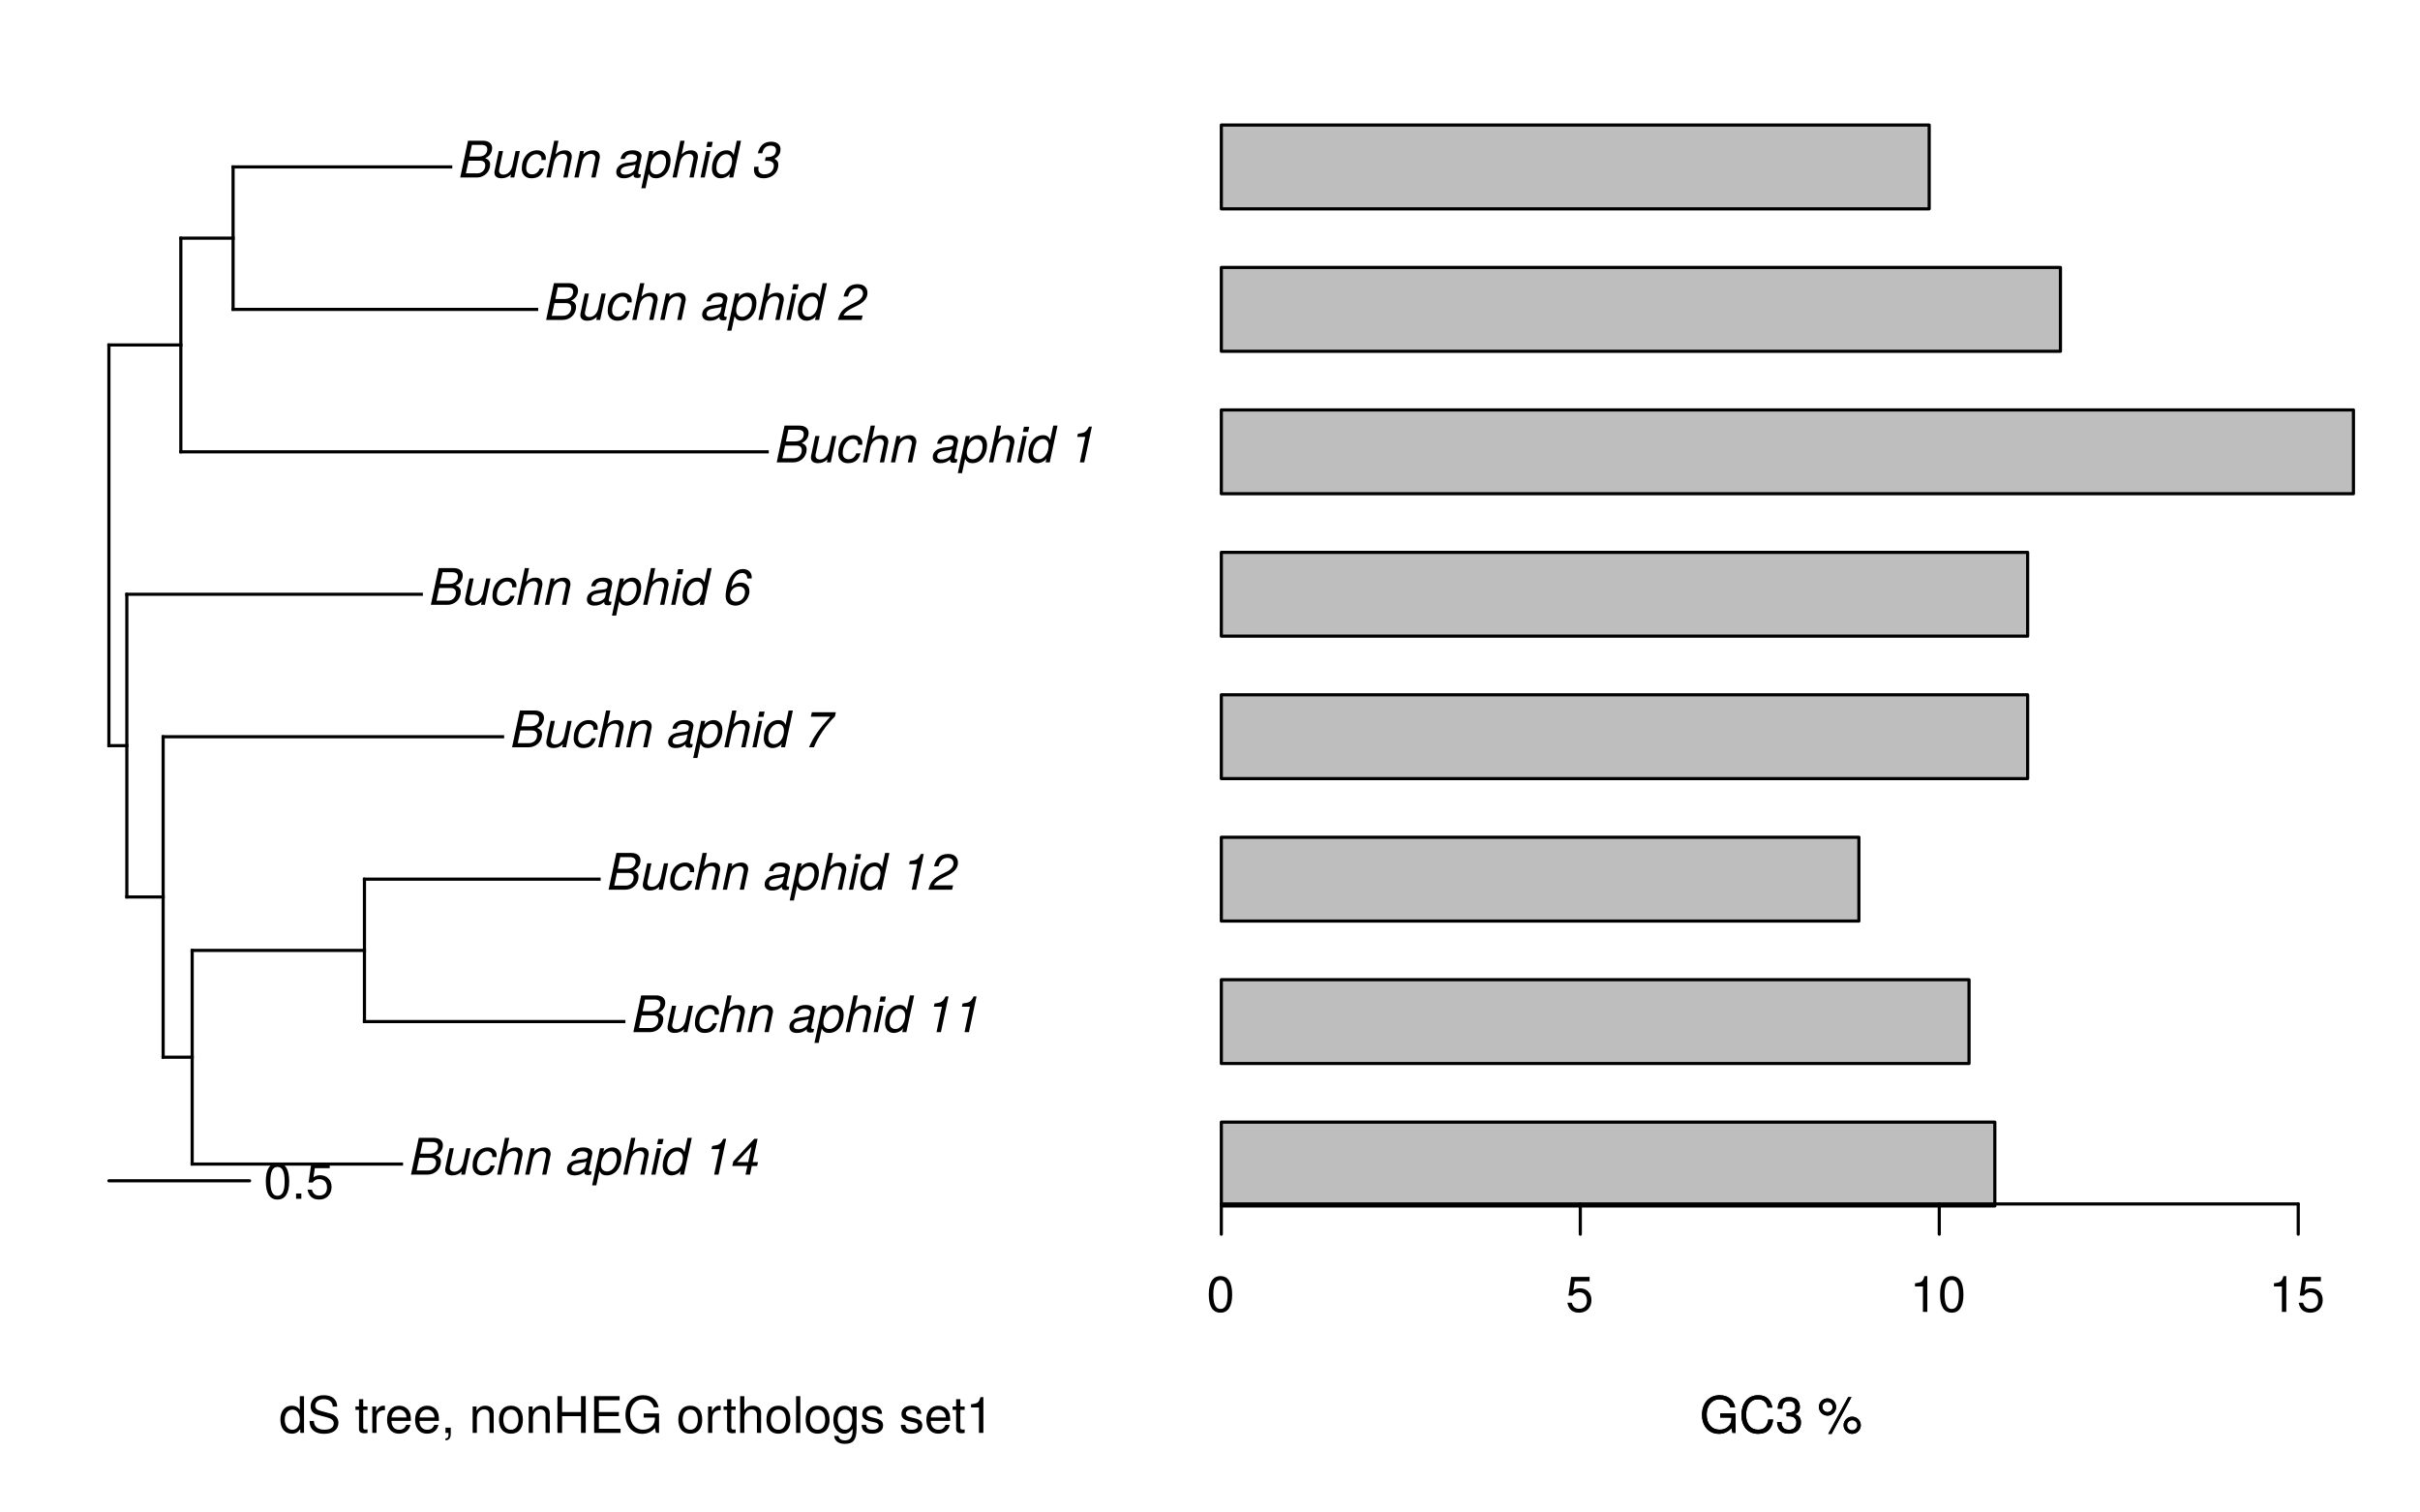 <?xml version="1.0" encoding="UTF-8"?>
<svg xmlns="http://www.w3.org/2000/svg" xmlns:xlink="http://www.w3.org/1999/xlink" width="576pt" height="360pt" viewBox="0 0 576 360" version="1.1">
<defs>
<g>
<symbol overflow="visible" id="glyph0-0">
<path style="stroke:none;" d=""/>
</symbol>
<symbol overflow="visible" id="glyph0-1">
<path style="stroke:none;" d="M 7.469 -3.094 C 7.469 -3.828 7.141 -4.25 6.297 -4.609 C 7.344 -5.078 7.938 -5.938 7.938 -7.016 C 7.938 -8.062 7.109 -8.75 5.766 -8.75 L 2.203 -8.75 L 0.344 0 L 4.312 0 C 6.016 0 7.469 -1.312 7.469 -3.094 Z M 6.781 -6.734 C 6.781 -5.719 6.125 -4.984 4.688 -4.984 L 2.531 -4.984 L 3.125 -7.766 L 5.297 -7.766 C 6.312 -7.766 6.781 -7.438 6.781 -6.734 Z M 6.312 -2.906 C 6.312 -1.781 5.516 -0.984 4.406 -0.984 L 1.688 -0.984 L 2.328 -4 L 5.047 -4 C 5.875 -4 6.312 -3.609 6.312 -2.906 Z M 6.312 -2.906 "/>
</symbol>
<symbol overflow="visible" id="glyph0-2">
<path style="stroke:none;" d="M 5.203 0 L 6.531 -6.281 L 5.516 -6.281 L 4.781 -2.812 C 4.516 -1.531 3.656 -0.688 2.641 -0.688 C 1.984 -0.688 1.578 -1.047 1.578 -1.609 C 1.578 -1.703 1.578 -1.812 1.609 -1.938 L 2.531 -6.281 L 1.531 -6.281 L 0.516 -1.531 C 0.484 -1.422 0.484 -1.281 0.484 -1.125 C 0.484 -0.312 1.109 0.188 2.141 0.188 C 3.078 0.188 3.75 -0.109 4.438 -0.734 L 4.281 0 Z M 5.203 0 "/>
</symbol>
<symbol overflow="visible" id="glyph0-3">
<path style="stroke:none;" d="M 5.609 -2.156 L 4.609 -2.156 C 4.25 -1.172 3.609 -0.75 2.75 -0.75 C 1.922 -0.75 1.375 -1.281 1.375 -2.219 C 1.375 -3.922 2.359 -5.547 3.797 -5.547 C 4.547 -5.547 5.016 -5.125 5.016 -4.438 C 5.016 -4.375 5.016 -4.281 5 -4.172 L 6.016 -4.172 L 6.031 -4.359 C 6.031 -4.531 6.047 -4.672 6.047 -4.703 C 6.047 -5.609 5.25 -6.469 3.969 -6.469 C 1.781 -6.469 0.328 -4.625 0.328 -2.094 C 0.328 -0.781 1.188 0.188 2.578 0.188 C 4.125 0.188 5.125 -0.453 5.609 -2.156 Z M 5.609 -2.156 "/>
</symbol>
<symbol overflow="visible" id="glyph0-4">
<path style="stroke:none;" d="M 6.234 -4.516 C 6.281 -4.672 6.281 -4.812 6.281 -4.953 C 6.281 -5.906 5.672 -6.469 4.672 -6.469 C 3.766 -6.469 3.188 -6.219 2.422 -5.516 L 3.109 -8.75 L 2.094 -8.75 L 0.234 0 L 1.25 0 L 1.984 -3.469 C 2.25 -4.781 3.109 -5.609 4.203 -5.609 C 4.812 -5.609 5.219 -5.203 5.219 -4.578 C 5.219 -4.438 5.219 -4.438 5.141 -4.109 L 4.266 0 L 5.281 0 Z M 6.234 -4.516 "/>
</symbol>
<symbol overflow="visible" id="glyph0-5">
<path style="stroke:none;" d="M 6.234 -4.516 C 6.281 -4.672 6.281 -4.812 6.281 -4.969 C 6.281 -5.875 5.656 -6.469 4.656 -6.469 C 3.75 -6.469 2.953 -6.141 2.328 -5.516 L 2.484 -6.281 L 1.578 -6.281 L 0.234 0 L 1.25 0 L 1.984 -3.469 C 2.25 -4.781 3.109 -5.609 4.188 -5.609 C 4.781 -5.609 5.234 -5.188 5.234 -4.625 C 5.234 -4.562 5.203 -4.375 5.156 -4.188 L 4.266 0 L 5.281 0 Z M 6.234 -4.516 "/>
</symbol>
<symbol overflow="visible" id="glyph0-6">
<path style="stroke:none;" d=""/>
</symbol>
<symbol overflow="visible" id="glyph0-7">
<path style="stroke:none;" d="M 5.906 0 L 6.062 -0.781 C 5.953 -0.75 5.906 -0.75 5.859 -0.75 C 5.547 -0.75 5.406 -0.859 5.406 -1.109 C 5.406 -1.156 5.406 -1.188 5.406 -1.219 L 6.141 -4.672 C 6.219 -4.984 6.219 -4.984 6.219 -5.109 C 6.219 -5.922 5.391 -6.469 4.125 -6.469 C 2.453 -6.469 1.438 -5.766 1.219 -4.422 L 2.219 -4.422 C 2.453 -5.203 2.969 -5.547 3.859 -5.547 C 4.578 -5.547 5.141 -5.219 5.141 -4.781 C 5.141 -4.734 5.125 -4.641 5.109 -4.547 L 5.078 -4.328 C 4.984 -3.844 4.719 -3.703 3.859 -3.625 C 2.25 -3.469 1.75 -3.359 1.156 -2.984 C 0.547 -2.594 0.188 -2 0.188 -1.312 C 0.188 -0.344 0.859 0.188 1.938 0.188 C 2.719 0.188 3.406 0.078 4.328 -0.703 L 4.312 -0.516 C 4.312 -0.031 4.688 0.109 5.266 0.109 C 5.438 0.109 5.422 0.078 5.906 0 Z M 4.812 -3.094 L 4.594 -2.062 C 4.438 -1.312 3.391 -0.688 2.328 -0.688 C 1.641 -0.688 1.25 -0.922 1.25 -1.422 C 1.25 -2.188 1.781 -2.562 3.062 -2.75 C 4.188 -2.906 4.281 -2.922 4.812 -3.094 Z M 4.812 -3.094 "/>
</symbol>
<symbol overflow="visible" id="glyph0-8">
<path style="stroke:none;" d="M 6.438 -4.125 C 6.438 -5.562 5.625 -6.469 4.344 -6.469 C 3.484 -6.469 2.453 -5.969 2.125 -5.281 L 2.344 -6.281 L 1.375 -6.281 L -0.516 2.562 L 0.484 2.562 L 1.219 -0.859 C 1.609 -0.125 2.094 0.188 2.953 0.188 C 5 0.188 6.438 -1.734 6.438 -4.125 Z M 5.375 -3.891 C 5.375 -2.234 4.406 -0.75 3.047 -0.75 C 2.172 -0.75 1.609 -1.297 1.609 -2.25 C 1.609 -3.953 2.625 -5.547 3.953 -5.547 C 4.844 -5.547 5.375 -4.922 5.375 -3.891 Z M 5.375 -3.891 "/>
</symbol>
<symbol overflow="visible" id="glyph0-9">
<path style="stroke:none;" d="M 1.234 0 L 2.562 -6.281 L 1.562 -6.281 L 0.234 0 Z M 3.141 -8.484 L 1.891 -8.484 L 1.625 -7.25 L 2.875 -7.25 Z M 3.141 -8.484 "/>
</symbol>
<symbol overflow="visible" id="glyph0-10">
<path style="stroke:none;" d="M 7.203 -8.75 L 6.188 -8.75 L 5.469 -5.375 C 5.094 -6.156 4.609 -6.469 3.75 -6.469 C 1.766 -6.469 0.281 -4.625 0.281 -2.094 C 0.281 -0.688 1.109 0.188 2.359 0.188 C 3.188 0.188 4.219 -0.266 4.578 -0.953 L 4.375 0 L 5.344 0 Z M 5.078 -3.922 C 5.078 -2.234 4.031 -0.75 2.766 -0.75 C 1.875 -0.75 1.344 -1.297 1.344 -2.328 C 1.344 -4.031 2.359 -5.547 3.656 -5.547 C 4.547 -5.547 5.078 -4.938 5.078 -3.922 Z M 5.078 -3.922 "/>
</symbol>
<symbol overflow="visible" id="glyph0-11">
<path style="stroke:none;" d="M 5.375 -8.516 L 4.688 -8.516 C 4.031 -7.219 3.781 -7.062 2.047 -6.812 L 1.891 -6.062 L 3.797 -6.062 L 2.516 0 L 3.562 0 Z M 5.375 -8.516 "/>
</symbol>
<symbol overflow="visible" id="glyph0-12">
<path style="stroke:none;" d="M 6.281 -2.969 L 5 -2.969 L 6.188 -8.516 L 5.391 -8.516 L 0.391 -3.141 L 0.156 -2.047 L 3.75 -2.047 L 3.312 0 L 4.375 0 L 4.797 -2.047 L 6.078 -2.047 Z M 3.953 -2.969 L 1.297 -2.969 L 4.734 -6.672 Z M 3.953 -2.969 "/>
</symbol>
<symbol overflow="visible" id="glyph0-13">
<path style="stroke:none;" d="M 6.844 -6.438 C 6.844 -7.672 5.984 -8.516 4.531 -8.516 C 2.688 -8.516 1.625 -7.578 1.156 -5.562 L 2.219 -5.562 C 2.578 -6.938 3.25 -7.578 4.391 -7.578 C 5.234 -7.578 5.781 -7.062 5.781 -6.297 C 5.781 -5.531 5.203 -4.797 4.219 -4.312 L 2.969 -3.688 C 0.891 -2.578 0.344 -1.938 -0.188 0 L 5.453 0 L 5.688 -1.047 L 1.156 -1.047 C 1.359 -1.641 2.031 -2.203 3.125 -2.766 L 4.469 -3.438 C 6.062 -4.25 6.844 -5.234 6.844 -6.438 Z M 6.844 -6.438 "/>
</symbol>
<symbol overflow="visible" id="glyph0-14">
<path style="stroke:none;" d="M 7.219 -7.359 L 7.422 -8.328 L 1.719 -8.328 L 1.484 -7.281 L 6.078 -7.281 C 3.391 -4.25 2.125 -2.531 1.047 0 L 2.219 0 C 3.031 -2.266 5.156 -5.344 7.219 -7.359 Z M 7.219 -7.359 "/>
</symbol>
<symbol overflow="visible" id="glyph0-15">
<path style="stroke:none;" d="M 6.188 -3.25 C 6.188 -4.484 5.344 -5.297 4.062 -5.297 C 3.266 -5.297 2.594 -4.984 1.906 -4.297 C 2.25 -6.328 3.234 -7.578 4.453 -7.578 C 5.234 -7.578 5.641 -7.062 5.672 -6.344 C 5.672 -6.344 5.672 -6.312 5.656 -6.281 L 6.719 -6.281 C 6.734 -6.422 6.734 -6.547 6.734 -6.609 C 6.734 -7.766 5.906 -8.516 4.625 -8.516 C 3.484 -8.516 2.531 -7.906 1.781 -6.719 C 1.078 -5.625 0.531 -3.547 0.531 -2.047 C 0.531 -0.656 1.438 0.188 2.859 0.188 C 4.625 0.188 6.188 -1.391 6.188 -3.25 Z M 5.141 -3.078 C 5.141 -1.734 4.203 -0.75 3.016 -0.75 C 2.188 -0.75 1.578 -1.281 1.578 -2.141 C 1.578 -3.406 2.547 -4.375 3.766 -4.375 C 4.578 -4.375 5.141 -3.859 5.141 -3.078 Z M 5.141 -3.078 "/>
</symbol>
<symbol overflow="visible" id="glyph0-16">
<path style="stroke:none;" d="M 6.078 -3.031 C 6.078 -3.719 5.812 -4.109 5.141 -4.453 C 6.156 -5.031 6.594 -5.688 6.594 -6.75 C 6.594 -7.812 5.719 -8.516 4.406 -8.516 C 2.797 -8.516 1.719 -7.781 1.188 -5.766 L 2.25 -5.766 C 2.547 -7.078 3.219 -7.578 4.266 -7.578 C 5.047 -7.578 5.531 -7.188 5.531 -6.547 C 5.531 -5.453 4.906 -4.844 3.297 -4.844 L 3.078 -4.844 L 2.891 -3.953 C 3.141 -3.969 3.266 -3.969 3.438 -3.969 C 4.422 -3.969 5.016 -3.562 5.016 -2.875 C 5.016 -1.578 4.094 -0.75 2.75 -0.75 C 1.891 -0.75 1.328 -1.219 1.328 -1.938 C 1.328 -2.047 1.328 -2.219 1.375 -2.406 L 1.391 -2.562 L 0.344 -2.562 C 0.281 -2.203 0.281 -2.047 0.281 -1.828 C 0.281 -0.531 1.094 0.188 2.594 0.188 C 4.703 0.188 6.078 -1.281 6.078 -3.031 Z M 6.078 -3.031 "/>
</symbol>
<symbol overflow="visible" id="glyph1-0">
<path style="stroke:none;" d=""/>
</symbol>
<symbol overflow="visible" id="glyph1-1">
<path style="stroke:none;" d="M 5.938 0 L 5.938 -8.75 L 4.938 -8.75 L 4.938 -5.5 C 4.531 -6.125 3.859 -6.469 3.016 -6.469 C 1.375 -6.469 0.312 -5.203 0.312 -3.203 C 0.312 -1.078 1.359 0.188 3.047 0.188 C 3.906 0.188 4.516 -0.141 5.047 -0.922 L 5.047 0 Z M 4.938 -3.125 C 4.938 -1.672 4.25 -0.75 3.188 -0.75 C 2.094 -0.75 1.359 -1.688 1.359 -3.141 C 1.359 -4.609 2.094 -5.531 3.188 -5.531 C 4.266 -5.531 4.938 -4.578 4.938 -3.125 Z M 4.938 -3.125 "/>
</symbol>
<symbol overflow="visible" id="glyph1-2">
<path style="stroke:none;" d="M 7.453 -2.406 C 7.453 -3.484 6.781 -4.266 5.594 -4.594 L 3.391 -5.188 C 2.344 -5.453 1.953 -5.812 1.953 -6.484 C 1.953 -7.375 2.734 -8.031 3.906 -8.031 C 5.297 -8.031 6.094 -7.391 6.094 -6.25 L 7.156 -6.25 C 7.156 -7.969 5.969 -8.969 3.953 -8.969 C 2.031 -8.969 0.844 -7.906 0.844 -6.328 C 0.844 -5.25 1.406 -4.578 2.562 -4.281 L 4.734 -3.703 C 5.828 -3.422 6.344 -2.969 6.344 -2.297 C 6.344 -1.328 5.609 -0.766 4.109 -0.766 C 2.453 -0.766 1.625 -1.594 1.625 -2.844 L 0.578 -2.844 C 0.578 -0.781 1.969 0.219 4.031 0.219 C 6.25 0.219 7.453 -0.844 7.453 -2.406 Z M 7.453 -2.406 "/>
</symbol>
<symbol overflow="visible" id="glyph1-3">
<path style="stroke:none;" d=""/>
</symbol>
<symbol overflow="visible" id="glyph1-4">
<path style="stroke:none;" d="M 3.047 0 L 3.047 -0.844 C 2.922 -0.797 2.766 -0.797 2.562 -0.797 C 2.141 -0.797 2.016 -0.906 2.016 -1.359 L 2.016 -5.469 L 3.047 -5.469 L 3.047 -6.281 L 2.016 -6.281 L 2.016 -8.016 L 1.016 -8.016 L 1.016 -6.281 L 0.172 -6.281 L 0.172 -5.469 L 1.016 -5.469 L 1.016 -0.906 C 1.016 -0.281 1.453 0.078 2.234 0.078 C 2.469 0.078 2.719 0.062 3.047 0 Z M 3.047 0 "/>
</symbol>
<symbol overflow="visible" id="glyph1-5">
<path style="stroke:none;" d="M 3.859 -5.406 L 3.859 -6.438 C 3.688 -6.453 3.594 -6.469 3.469 -6.469 C 2.812 -6.469 2.328 -6.078 1.75 -5.141 L 1.75 -6.281 L 0.844 -6.281 L 0.844 0 L 1.844 0 L 1.844 -3.266 C 1.844 -4.688 2.297 -5.391 3.859 -5.406 Z M 3.859 -5.406 "/>
</symbol>
<symbol overflow="visible" id="glyph1-6">
<path style="stroke:none;" d="M 6.156 -2.859 C 6.156 -3.766 6.078 -4.344 5.906 -4.812 C 5.5 -5.844 4.531 -6.469 3.359 -6.469 C 1.609 -6.469 0.484 -5.172 0.484 -3.109 C 0.484 -1.047 1.578 0.188 3.344 0.188 C 4.781 0.188 5.766 -0.641 6.031 -1.906 L 5.016 -1.906 C 4.734 -1.078 4.172 -0.75 3.375 -0.75 C 2.328 -0.75 1.547 -1.422 1.531 -2.859 Z M 5.094 -3.75 C 5.094 -3.75 5.094 -3.703 5.078 -3.672 L 1.547 -3.672 C 1.625 -4.781 2.344 -5.547 3.344 -5.547 C 4.328 -5.547 5.094 -4.734 5.094 -3.75 Z M 5.094 -3.75 "/>
</symbol>
<symbol overflow="visible" id="glyph1-7">
<path style="stroke:none;" d="M 2.297 0.188 L 2.297 -1.25 L 1.047 -1.25 L 1.047 0 L 1.766 0 L 1.766 0.219 C 1.766 1.047 1.609 1.281 1.047 1.312 L 1.047 1.766 C 1.891 1.766 2.297 1.219 2.297 0.188 Z M 2.297 0.188 "/>
</symbol>
<symbol overflow="visible" id="glyph1-8">
<path style="stroke:none;" d="M 5.844 0 L 5.844 -4.75 C 5.844 -5.797 5.062 -6.469 3.859 -6.469 C 2.922 -6.469 2.312 -6.109 1.766 -5.234 L 1.766 -6.281 L 0.844 -6.281 L 0.844 0 L 1.844 0 L 1.844 -3.469 C 1.844 -4.75 2.531 -5.594 3.547 -5.594 C 4.344 -5.594 4.844 -5.109 4.844 -4.359 L 4.844 0 Z M 5.844 0 "/>
</symbol>
<symbol overflow="visible" id="glyph1-9">
<path style="stroke:none;" d="M 6.125 -3.094 C 6.125 -5.266 5.078 -6.469 3.266 -6.469 C 1.5 -6.469 0.438 -5.25 0.438 -3.141 C 0.438 -1.031 1.484 0.188 3.281 0.188 C 5.047 0.188 6.125 -1.031 6.125 -3.094 Z M 5.078 -3.109 C 5.078 -1.625 4.375 -0.75 3.281 -0.75 C 2.156 -0.75 1.469 -1.625 1.469 -3.141 C 1.469 -4.656 2.156 -5.547 3.281 -5.547 C 4.406 -5.547 5.078 -4.672 5.078 -3.109 Z M 5.078 -3.109 "/>
</symbol>
<symbol overflow="visible" id="glyph1-10">
<path style="stroke:none;" d="M 7.734 0 L 7.734 -8.75 L 6.609 -8.75 L 6.609 -4.969 L 2.109 -4.969 L 2.109 -8.75 L 1 -8.75 L 1 0 L 2.109 0 L 2.109 -3.984 L 6.609 -3.984 L 6.609 0 Z M 7.734 0 "/>
</symbol>
<symbol overflow="visible" id="glyph1-11">
<path style="stroke:none;" d="M 7.359 0 L 7.359 -0.984 L 2.203 -0.984 L 2.203 -3.984 L 6.953 -3.984 L 6.953 -4.969 L 2.203 -4.969 L 2.203 -7.766 L 7.141 -7.766 L 7.141 -8.75 L 1.078 -8.75 L 1.078 0 Z M 7.359 0 "/>
</symbol>
<symbol overflow="visible" id="glyph1-12">
<path style="stroke:none;" d="M 8.516 0 L 8.516 -4.625 L 4.859 -4.625 L 4.859 -3.641 L 7.531 -3.641 L 7.531 -3.391 C 7.531 -1.844 6.375 -0.766 4.781 -0.766 C 2.797 -0.766 1.641 -2.203 1.641 -4.344 C 1.641 -6.484 2.875 -7.984 4.719 -7.984 C 6.047 -7.984 7.016 -7.219 7.25 -6.094 L 8.391 -6.094 C 8.078 -7.875 6.734 -8.969 4.734 -8.969 C 2.047 -8.969 0.531 -6.906 0.531 -4.281 C 0.531 -1.594 2.172 0.219 4.531 0.219 C 5.719 0.219 6.672 -0.203 7.531 -1.156 L 7.797 0 Z M 8.516 0 "/>
</symbol>
<symbol overflow="visible" id="glyph1-13">
<path style="stroke:none;" d="M 5.828 0 L 5.828 -4.75 C 5.828 -5.812 5.078 -6.469 3.859 -6.469 C 2.969 -6.469 2.422 -6.188 1.844 -5.422 L 1.844 -8.75 L 0.844 -8.75 L 0.844 0 L 1.844 0 L 1.844 -3.469 C 1.844 -4.75 2.516 -5.594 3.547 -5.594 C 4.25 -5.594 4.844 -5.188 4.844 -4.359 L 4.844 0 Z M 5.828 0 "/>
</symbol>
<symbol overflow="visible" id="glyph1-14">
<path style="stroke:none;" d="M 1.812 0 L 1.812 -8.75 L 0.812 -8.75 L 0.812 0 Z M 1.812 0 "/>
</symbol>
<symbol overflow="visible" id="glyph1-15">
<path style="stroke:none;" d="M 5.875 -1.031 L 5.875 -6.281 L 4.938 -6.281 L 4.938 -5.375 C 4.438 -6.125 3.828 -6.469 3.031 -6.469 C 1.422 -6.469 0.344 -5.125 0.344 -3.078 C 0.344 -1.109 1.469 0.188 2.938 0.188 C 3.734 0.188 4.281 -0.156 4.938 -0.953 L 4.938 -0.531 C 4.938 1.141 4.266 1.781 3.094 1.781 C 2.297 1.781 1.688 1.484 1.578 0.719 L 0.547 0.719 C 0.656 1.906 1.578 2.609 3.062 2.609 C 5.031 2.609 5.875 1.734 5.875 -1.031 Z M 4.844 -3.109 C 4.844 -1.609 4.203 -0.75 3.141 -0.75 C 2.047 -0.75 1.391 -1.625 1.391 -3.141 C 1.391 -4.656 2.062 -5.547 3.125 -5.547 C 4.219 -5.547 4.844 -4.625 4.844 -3.109 Z M 4.844 -3.109 "/>
</symbol>
<symbol overflow="visible" id="glyph1-16">
<path style="stroke:none;" d="M 5.516 -1.766 C 5.516 -2.703 4.984 -3.172 3.734 -3.469 L 2.766 -3.703 C 1.953 -3.891 1.609 -4.156 1.609 -4.594 C 1.609 -5.172 2.125 -5.547 2.938 -5.547 C 3.75 -5.547 4.172 -5.203 4.203 -4.531 L 5.25 -4.531 C 5.25 -5.766 4.422 -6.469 2.969 -6.469 C 1.516 -6.469 0.562 -5.719 0.562 -4.547 C 0.562 -3.562 1.062 -3.094 2.562 -2.734 L 3.484 -2.516 C 4.188 -2.344 4.469 -2.141 4.469 -1.688 C 4.469 -1.094 3.875 -0.75 3 -0.75 C 2.094 -0.75 1.594 -0.953 1.469 -1.922 L 0.406 -1.922 C 0.453 -0.469 1.266 0.188 2.922 0.188 C 4.5 0.188 5.516 -0.547 5.516 -1.766 Z M 5.516 -1.766 "/>
</symbol>
<symbol overflow="visible" id="glyph1-17">
<path style="stroke:none;" d="M 4.156 0 L 4.156 -8.516 L 3.469 -8.516 C 3.094 -7.203 2.859 -7.016 1.219 -6.812 L 1.219 -6.062 L 3.109 -6.062 L 3.109 0 Z M 4.156 0 "/>
</symbol>
<symbol overflow="visible" id="glyph1-18">
<path style="stroke:none;" d="M 6.078 -4.094 C 6.078 -7.047 5.141 -8.516 3.297 -8.516 C 1.469 -8.516 0.516 -7.016 0.516 -4.156 C 0.516 -1.297 1.469 0.188 3.297 0.188 C 5.094 0.188 6.078 -1.297 6.078 -4.094 Z M 5 -4.188 C 5 -1.781 4.453 -0.703 3.281 -0.703 C 2.156 -0.703 1.594 -1.828 1.594 -4.156 C 1.594 -6.484 2.156 -7.578 3.297 -7.578 C 4.438 -7.578 5 -6.469 5 -4.188 Z M 5 -4.188 "/>
</symbol>
<symbol overflow="visible" id="glyph1-19">
<path style="stroke:none;" d="M 2.297 0 L 2.297 -1.25 L 1.047 -1.25 L 1.047 0 Z M 2.297 0 "/>
</symbol>
<symbol overflow="visible" id="glyph1-20">
<path style="stroke:none;" d="M 6.156 -2.812 C 6.156 -4.5 5.047 -5.609 3.406 -5.609 C 2.812 -5.609 2.328 -5.453 1.844 -5.094 L 2.172 -7.281 L 5.719 -7.281 L 5.719 -8.328 L 1.312 -8.328 L 0.688 -3.875 L 1.656 -3.875 C 2.141 -4.469 2.562 -4.672 3.219 -4.672 C 4.359 -4.672 5.078 -3.938 5.078 -2.672 C 5.078 -1.453 4.375 -0.75 3.219 -0.75 C 2.297 -0.75 1.734 -1.219 1.469 -2.188 L 0.422 -2.188 C 0.766 -0.484 1.734 0.188 3.234 0.188 C 4.953 0.188 6.156 -1.016 6.156 -2.812 Z M 6.156 -2.812 "/>
</symbol>
<symbol overflow="visible" id="glyph1-21">
<path style="stroke:none;" d="M 8.125 -3.188 L 6.969 -3.188 C 6.703 -1.531 6.016 -0.766 4.531 -0.766 C 2.797 -0.766 1.688 -2.094 1.688 -4.281 C 1.688 -6.531 2.75 -7.984 4.438 -7.984 C 5.812 -7.984 6.531 -7.375 6.797 -6.031 L 7.938 -6.031 C 7.594 -7.953 6.484 -8.969 4.578 -8.969 C 1.922 -8.969 0.578 -6.828 0.578 -4.266 C 0.578 -1.719 1.953 0.219 4.531 0.219 C 6.656 0.219 7.859 -0.906 8.125 -3.188 Z M 8.125 -3.188 "/>
</symbol>
<symbol overflow="visible" id="glyph1-22">
<path style="stroke:none;" d="M 6.078 -2.469 C 6.078 -3.5 5.656 -4.109 4.625 -4.453 C 5.422 -4.766 5.812 -5.312 5.812 -6.172 C 5.812 -7.625 4.844 -8.516 3.234 -8.516 C 1.516 -8.516 0.594 -7.578 0.562 -5.766 L 1.625 -5.766 C 1.641 -7.016 2.156 -7.578 3.234 -7.578 C 4.172 -7.578 4.734 -7.031 4.734 -6.125 C 4.734 -5.219 4.344 -4.844 2.656 -4.844 L 2.656 -3.953 L 3.234 -3.953 C 4.391 -3.953 4.984 -3.406 4.984 -2.453 C 4.984 -1.391 4.328 -0.75 3.234 -0.75 C 2.078 -0.75 1.516 -1.328 1.438 -2.562 L 0.391 -2.562 C 0.516 -0.672 1.453 0.188 3.188 0.188 C 4.938 0.188 6.078 -0.859 6.078 -2.469 Z M 6.078 -2.469 "/>
</symbol>
<symbol overflow="visible" id="glyph1-23">
<path style="stroke:none;" d="M 4.438 -6.141 C 4.438 -7.312 3.547 -8.219 2.391 -8.219 C 1.266 -8.219 0.344 -7.297 0.344 -6.172 C 0.344 -5.047 1.266 -4.109 2.406 -4.109 C 3.516 -4.109 4.438 -5.047 4.438 -6.141 Z M 3.609 -6.156 C 3.609 -5.5 3.062 -4.953 2.406 -4.953 C 1.734 -4.953 1.172 -5.516 1.172 -6.172 C 1.172 -6.844 1.734 -7.375 2.391 -7.375 C 3.078 -7.375 3.609 -6.844 3.609 -6.156 Z M 8.094 -8.516 L 7.312 -8.516 L 2.562 0.234 L 3.359 0.234 Z M 10.312 -1.797 C 10.312 -2.953 9.406 -3.859 8.25 -3.859 C 7.141 -3.859 6.219 -2.938 6.219 -1.828 C 6.219 -0.703 7.141 0.234 8.266 0.234 C 9.375 0.234 10.312 -0.703 10.312 -1.797 Z M 9.484 -1.797 C 9.484 -1.156 8.922 -0.609 8.266 -0.609 C 7.594 -0.609 7.047 -1.156 7.047 -1.828 C 7.047 -2.484 7.594 -3.031 8.25 -3.031 C 8.938 -3.031 9.484 -2.484 9.484 -1.797 Z M 9.484 -1.797 "/>
</symbol>
</g>
</defs>
<g id="surface5280">
<rect x="0" y="0" width="576" height="360" style="fill:rgb(100%,100%,100%);fill-opacity:1;stroke:none;"/>
<path style="fill:none;stroke-width:0.75;stroke-linecap:round;stroke-linejoin:round;stroke:rgb(0%,0%,0%);stroke-opacity:1;stroke-miterlimit:10;" d="M 55.48 73.637 L 55.48 39.734 "/>
<path style="fill:none;stroke-width:0.75;stroke-linecap:round;stroke-linejoin:round;stroke:rgb(0%,0%,0%);stroke-opacity:1;stroke-miterlimit:10;" d="M 43.043 107.543 L 43.043 56.688 "/>
<path style="fill:none;stroke-width:0.75;stroke-linecap:round;stroke-linejoin:round;stroke:rgb(0%,0%,0%);stroke-opacity:1;stroke-miterlimit:10;" d="M 86.746 243.16 L 86.746 209.258 "/>
<path style="fill:none;stroke-width:0.75;stroke-linecap:round;stroke-linejoin:round;stroke:rgb(0%,0%,0%);stroke-opacity:1;stroke-miterlimit:10;" d="M 45.742 277.066 L 45.742 226.211 "/>
<path style="fill:none;stroke-width:0.75;stroke-linecap:round;stroke-linejoin:round;stroke:rgb(0%,0%,0%);stroke-opacity:1;stroke-miterlimit:10;" d="M 38.832 251.637 L 38.832 175.352 "/>
<path style="fill:none;stroke-width:0.75;stroke-linecap:round;stroke-linejoin:round;stroke:rgb(0%,0%,0%);stroke-opacity:1;stroke-miterlimit:10;" d="M 30.188 213.496 L 30.188 141.449 "/>
<path style="fill:none;stroke-width:0.75;stroke-linecap:round;stroke-linejoin:round;stroke:rgb(0%,0%,0%);stroke-opacity:1;stroke-miterlimit:10;" d="M 25.922 177.473 L 25.922 82.113 "/>
<path style="fill:none;stroke-width:0.75;stroke-linecap:square;stroke-linejoin:round;stroke:rgb(0%,0%,0%);stroke-opacity:1;stroke-miterlimit:10;" d="M 25.922 177.473 L 30.188 177.473 "/>
<path style="fill:none;stroke-width:0.75;stroke-linecap:square;stroke-linejoin:round;stroke:rgb(0%,0%,0%);stroke-opacity:1;stroke-miterlimit:10;" d="M 30.188 213.496 L 38.832 213.496 "/>
<path style="fill:none;stroke-width:0.75;stroke-linecap:square;stroke-linejoin:round;stroke:rgb(0%,0%,0%);stroke-opacity:1;stroke-miterlimit:10;" d="M 38.832 251.637 L 45.742 251.637 "/>
<path style="fill:none;stroke-width:0.75;stroke-linecap:square;stroke-linejoin:round;stroke:rgb(0%,0%,0%);stroke-opacity:1;stroke-miterlimit:10;" d="M 45.742 277.066 L 95.559 277.066 "/>
<path style="fill:none;stroke-width:0.75;stroke-linecap:square;stroke-linejoin:round;stroke:rgb(0%,0%,0%);stroke-opacity:1;stroke-miterlimit:10;" d="M 45.742 226.211 L 86.746 226.211 "/>
<path style="fill:none;stroke-width:0.75;stroke-linecap:square;stroke-linejoin:round;stroke:rgb(0%,0%,0%);stroke-opacity:1;stroke-miterlimit:10;" d="M 86.746 243.16 L 148.48 243.16 "/>
<path style="fill:none;stroke-width:0.75;stroke-linecap:square;stroke-linejoin:round;stroke:rgb(0%,0%,0%);stroke-opacity:1;stroke-miterlimit:10;" d="M 86.746 209.258 L 142.586 209.258 "/>
<path style="fill:none;stroke-width:0.75;stroke-linecap:square;stroke-linejoin:round;stroke:rgb(0%,0%,0%);stroke-opacity:1;stroke-miterlimit:10;" d="M 38.832 175.352 L 119.621 175.352 "/>
<path style="fill:none;stroke-width:0.75;stroke-linecap:square;stroke-linejoin:round;stroke:rgb(0%,0%,0%);stroke-opacity:1;stroke-miterlimit:10;" d="M 30.188 141.449 L 100.281 141.449 "/>
<path style="fill:none;stroke-width:0.75;stroke-linecap:square;stroke-linejoin:round;stroke:rgb(0%,0%,0%);stroke-opacity:1;stroke-miterlimit:10;" d="M 25.922 82.113 L 43.043 82.113 "/>
<path style="fill:none;stroke-width:0.75;stroke-linecap:square;stroke-linejoin:round;stroke:rgb(0%,0%,0%);stroke-opacity:1;stroke-miterlimit:10;" d="M 43.043 107.543 L 182.605 107.543 "/>
<path style="fill:none;stroke-width:0.75;stroke-linecap:square;stroke-linejoin:round;stroke:rgb(0%,0%,0%);stroke-opacity:1;stroke-miterlimit:10;" d="M 43.043 56.688 L 55.48 56.688 "/>
<path style="fill:none;stroke-width:0.75;stroke-linecap:square;stroke-linejoin:round;stroke:rgb(0%,0%,0%);stroke-opacity:1;stroke-miterlimit:10;" d="M 55.48 73.637 L 127.723 73.637 "/>
<path style="fill:none;stroke-width:0.75;stroke-linecap:square;stroke-linejoin:round;stroke:rgb(0%,0%,0%);stroke-opacity:1;stroke-miterlimit:10;" d="M 55.48 39.734 L 107.277 39.734 "/>
<g style="fill:rgb(0%,0%,0%);fill-opacity:1;">
  <use xlink:href="#glyph0-1" x="97.48" y="279.578"/>
  <use xlink:href="#glyph0-2" x="105.484" y="279.578"/>
  <use xlink:href="#glyph0-3" x="112.156" y="279.578"/>
  <use xlink:href="#glyph0-4" x="118.097" y="279.578"/>
  <use xlink:href="#glyph0-5" x="124.769" y="279.578"/>
  <use xlink:href="#glyph0-6" x="131.44" y="279.578"/>
  <use xlink:href="#glyph0-7" x="134.776" y="279.578"/>
  <use xlink:href="#glyph0-8" x="141.448" y="279.578"/>
  <use xlink:href="#glyph0-4" x="148.12" y="279.578"/>
  <use xlink:href="#glyph0-9" x="154.792" y="279.578"/>
  <use xlink:href="#glyph0-10" x="157.456" y="279.578"/>
  <use xlink:href="#glyph0-6" x="164.128" y="279.578"/>
  <use xlink:href="#glyph0-11" x="167.464" y="279.578"/>
  <use xlink:href="#glyph0-12" x="174.136" y="279.578"/>
</g>
<g style="fill:rgb(0%,0%,0%);fill-opacity:1;">
  <use xlink:href="#glyph0-1" x="150.402" y="245.672"/>
  <use xlink:href="#glyph0-2" x="158.406" y="245.672"/>
  <use xlink:href="#glyph0-3" x="165.078" y="245.672"/>
  <use xlink:href="#glyph0-4" x="171.019" y="245.672"/>
  <use xlink:href="#glyph0-5" x="177.69" y="245.672"/>
  <use xlink:href="#glyph0-6" x="184.362" y="245.672"/>
  <use xlink:href="#glyph0-7" x="187.698" y="245.672"/>
  <use xlink:href="#glyph0-8" x="194.37" y="245.672"/>
  <use xlink:href="#glyph0-4" x="201.042" y="245.672"/>
  <use xlink:href="#glyph0-9" x="207.714" y="245.672"/>
  <use xlink:href="#glyph0-10" x="210.378" y="245.672"/>
  <use xlink:href="#glyph0-6" x="217.05" y="245.672"/>
  <use xlink:href="#glyph0-11" x="220.386" y="245.672"/>
  <use xlink:href="#glyph0-11" x="227.058" y="245.672"/>
</g>
<g style="fill:rgb(0%,0%,0%);fill-opacity:1;">
  <use xlink:href="#glyph0-1" x="144.508" y="211.77"/>
  <use xlink:href="#glyph0-2" x="152.512" y="211.77"/>
  <use xlink:href="#glyph0-3" x="159.184" y="211.77"/>
  <use xlink:href="#glyph0-4" x="165.124" y="211.77"/>
  <use xlink:href="#glyph0-5" x="171.796" y="211.77"/>
  <use xlink:href="#glyph0-6" x="178.468" y="211.77"/>
  <use xlink:href="#glyph0-7" x="181.804" y="211.77"/>
  <use xlink:href="#glyph0-8" x="188.476" y="211.77"/>
  <use xlink:href="#glyph0-4" x="195.147" y="211.77"/>
  <use xlink:href="#glyph0-9" x="201.819" y="211.77"/>
  <use xlink:href="#glyph0-10" x="204.483" y="211.77"/>
  <use xlink:href="#glyph0-6" x="211.155" y="211.77"/>
  <use xlink:href="#glyph0-11" x="214.491" y="211.77"/>
  <use xlink:href="#glyph0-13" x="221.163" y="211.77"/>
</g>
<g style="fill:rgb(0%,0%,0%);fill-opacity:1;">
  <use xlink:href="#glyph0-1" x="121.539" y="177.863"/>
  <use xlink:href="#glyph0-2" x="129.543" y="177.863"/>
  <use xlink:href="#glyph0-3" x="136.215" y="177.863"/>
  <use xlink:href="#glyph0-4" x="142.155" y="177.863"/>
  <use xlink:href="#glyph0-5" x="148.827" y="177.863"/>
  <use xlink:href="#glyph0-6" x="155.499" y="177.863"/>
  <use xlink:href="#glyph0-7" x="158.835" y="177.863"/>
  <use xlink:href="#glyph0-8" x="165.507" y="177.863"/>
  <use xlink:href="#glyph0-4" x="172.179" y="177.863"/>
  <use xlink:href="#glyph0-9" x="178.851" y="177.863"/>
  <use xlink:href="#glyph0-10" x="181.515" y="177.863"/>
  <use xlink:href="#glyph0-6" x="188.187" y="177.863"/>
  <use xlink:href="#glyph0-14" x="191.522" y="177.863"/>
</g>
<g style="fill:rgb(0%,0%,0%);fill-opacity:1;">
  <use xlink:href="#glyph0-1" x="102.203" y="143.961"/>
  <use xlink:href="#glyph0-2" x="110.207" y="143.961"/>
  <use xlink:href="#glyph0-3" x="116.879" y="143.961"/>
  <use xlink:href="#glyph0-4" x="122.819" y="143.961"/>
  <use xlink:href="#glyph0-5" x="129.491" y="143.961"/>
  <use xlink:href="#glyph0-6" x="136.163" y="143.961"/>
  <use xlink:href="#glyph0-7" x="139.499" y="143.961"/>
  <use xlink:href="#glyph0-8" x="146.171" y="143.961"/>
  <use xlink:href="#glyph0-4" x="152.843" y="143.961"/>
  <use xlink:href="#glyph0-9" x="159.515" y="143.961"/>
  <use xlink:href="#glyph0-10" x="162.179" y="143.961"/>
  <use xlink:href="#glyph0-6" x="168.851" y="143.961"/>
  <use xlink:href="#glyph0-15" x="172.187" y="143.961"/>
</g>
<g style="fill:rgb(0%,0%,0%);fill-opacity:1;">
  <use xlink:href="#glyph0-1" x="184.527" y="110.055"/>
  <use xlink:href="#glyph0-2" x="192.531" y="110.055"/>
  <use xlink:href="#glyph0-3" x="199.203" y="110.055"/>
  <use xlink:href="#glyph0-4" x="205.144" y="110.055"/>
  <use xlink:href="#glyph0-5" x="211.815" y="110.055"/>
  <use xlink:href="#glyph0-6" x="218.487" y="110.055"/>
  <use xlink:href="#glyph0-7" x="221.823" y="110.055"/>
  <use xlink:href="#glyph0-8" x="228.495" y="110.055"/>
  <use xlink:href="#glyph0-4" x="235.167" y="110.055"/>
  <use xlink:href="#glyph0-9" x="241.839" y="110.055"/>
  <use xlink:href="#glyph0-10" x="244.503" y="110.055"/>
  <use xlink:href="#glyph0-6" x="251.175" y="110.055"/>
  <use xlink:href="#glyph0-11" x="254.511" y="110.055"/>
</g>
<g style="fill:rgb(0%,0%,0%);fill-opacity:1;">
  <use xlink:href="#glyph0-1" x="129.641" y="76.148"/>
  <use xlink:href="#glyph0-2" x="137.645" y="76.148"/>
  <use xlink:href="#glyph0-3" x="144.316" y="76.148"/>
  <use xlink:href="#glyph0-4" x="150.257" y="76.148"/>
  <use xlink:href="#glyph0-5" x="156.929" y="76.148"/>
  <use xlink:href="#glyph0-6" x="163.601" y="76.148"/>
  <use xlink:href="#glyph0-7" x="166.937" y="76.148"/>
  <use xlink:href="#glyph0-8" x="173.608" y="76.148"/>
  <use xlink:href="#glyph0-4" x="180.28" y="76.148"/>
  <use xlink:href="#glyph0-9" x="186.952" y="76.148"/>
  <use xlink:href="#glyph0-10" x="189.616" y="76.148"/>
  <use xlink:href="#glyph0-6" x="196.288" y="76.148"/>
  <use xlink:href="#glyph0-13" x="199.624" y="76.148"/>
</g>
<g style="fill:rgb(0%,0%,0%);fill-opacity:1;">
  <use xlink:href="#glyph0-1" x="109.195" y="42.246"/>
  <use xlink:href="#glyph0-2" x="117.199" y="42.246"/>
  <use xlink:href="#glyph0-3" x="123.871" y="42.246"/>
  <use xlink:href="#glyph0-4" x="129.812" y="42.246"/>
  <use xlink:href="#glyph0-5" x="136.483" y="42.246"/>
  <use xlink:href="#glyph0-6" x="143.155" y="42.246"/>
  <use xlink:href="#glyph0-7" x="146.491" y="42.246"/>
  <use xlink:href="#glyph0-8" x="153.163" y="42.246"/>
  <use xlink:href="#glyph0-4" x="159.835" y="42.246"/>
  <use xlink:href="#glyph0-9" x="166.507" y="42.246"/>
  <use xlink:href="#glyph0-10" x="169.171" y="42.246"/>
  <use xlink:href="#glyph0-6" x="175.843" y="42.246"/>
  <use xlink:href="#glyph0-16" x="179.179" y="42.246"/>
</g>
<g style="fill:rgb(0%,0%,0%);fill-opacity:1;">
  <use xlink:href="#glyph1-1" x="66.422" y="341.058"/>
  <use xlink:href="#glyph1-2" x="73.094" y="341.058"/>
  <use xlink:href="#glyph1-3" x="81.098" y="341.058"/>
  <use xlink:href="#glyph1-4" x="84.434" y="341.058"/>
  <use xlink:href="#glyph1-5" x="87.77" y="341.058"/>
  <use xlink:href="#glyph1-6" x="91.646" y="341.058"/>
  <use xlink:href="#glyph1-6" x="98.317" y="341.058"/>
  <use xlink:href="#glyph1-7" x="104.989" y="341.058"/>
  <use xlink:href="#glyph1-3" x="108.325" y="341.058"/>
  <use xlink:href="#glyph1-8" x="111.661" y="341.058"/>
  <use xlink:href="#glyph1-9" x="118.333" y="341.058"/>
  <use xlink:href="#glyph1-8" x="125.005" y="341.058"/>
  <use xlink:href="#glyph1-10" x="131.677" y="341.058"/>
  <use xlink:href="#glyph1-11" x="140.341" y="341.058"/>
  <use xlink:href="#glyph1-12" x="148.345" y="341.058"/>
  <use xlink:href="#glyph1-3" x="157.681" y="341.058"/>
  <use xlink:href="#glyph1-9" x="161.017" y="341.058"/>
  <use xlink:href="#glyph1-5" x="167.688" y="341.058"/>
  <use xlink:href="#glyph1-4" x="172.045" y="341.058"/>
  <use xlink:href="#glyph1-13" x="175.321" y="341.058"/>
  <use xlink:href="#glyph1-9" x="181.993" y="341.058"/>
  <use xlink:href="#glyph1-14" x="188.665" y="341.058"/>
  <use xlink:href="#glyph1-9" x="191.329" y="341.058"/>
  <use xlink:href="#glyph1-15" x="198.001" y="341.058"/>
  <use xlink:href="#glyph1-16" x="204.673" y="341.058"/>
  <use xlink:href="#glyph1-3" x="210.673" y="341.058"/>
  <use xlink:href="#glyph1-16" x="214.009" y="341.058"/>
  <use xlink:href="#glyph1-6" x="220.009" y="341.058"/>
  <use xlink:href="#glyph1-4" x="226.561" y="341.058"/>
  <use xlink:href="#glyph1-17" x="229.896" y="341.058"/>
</g>
<path style="fill:none;stroke-width:0.75;stroke-linecap:round;stroke-linejoin:round;stroke:rgb(0%,0%,0%);stroke-opacity:1;stroke-miterlimit:10;" d="M 25.922 281.055 L 59.406 281.055 "/>
<g style="fill:rgb(0%,0%,0%);fill-opacity:1;">
  <use xlink:href="#glyph1-18" x="62.754" y="285.331"/>
  <use xlink:href="#glyph1-19" x="69.426" y="285.331"/>
  <use xlink:href="#glyph1-20" x="72.762" y="285.331"/>
</g>
<path style="fill-rule:nonzero;fill:rgb(74.51%,74.51%,74.51%);fill-opacity:1;stroke-width:0.75;stroke-linecap:round;stroke-linejoin:round;stroke:rgb(0%,0%,0%);stroke-opacity:1;stroke-miterlimit:10;" d="M 290.695 287.039 L 474.801 287.039 L 474.801 267.094 L 290.695 267.094 Z M 290.695 287.039 "/>
<path style="fill-rule:nonzero;fill:rgb(74.51%,74.51%,74.51%);fill-opacity:1;stroke-width:0.75;stroke-linecap:round;stroke-linejoin:round;stroke:rgb(0%,0%,0%);stroke-opacity:1;stroke-miterlimit:10;" d="M 290.695 253.133 L 468.664 253.133 L 468.664 233.188 L 290.695 233.188 Z M 290.695 253.133 "/>
<path style="fill-rule:nonzero;fill:rgb(74.51%,74.51%,74.51%);fill-opacity:1;stroke-width:0.75;stroke-linecap:round;stroke-linejoin:round;stroke:rgb(0%,0%,0%);stroke-opacity:1;stroke-miterlimit:10;" d="M 290.695 219.23 L 442.445 219.23 L 442.445 199.285 L 290.695 199.285 Z M 290.695 219.23 "/>
<path style="fill-rule:nonzero;fill:rgb(74.51%,74.51%,74.51%);fill-opacity:1;stroke-width:0.75;stroke-linecap:round;stroke-linejoin:round;stroke:rgb(0%,0%,0%);stroke-opacity:1;stroke-miterlimit:10;" d="M 290.695 185.324 L 482.613 185.324 L 482.613 165.379 L 290.695 165.379 Z M 290.695 185.324 "/>
<path style="fill-rule:nonzero;fill:rgb(74.51%,74.51%,74.51%);fill-opacity:1;stroke-width:0.75;stroke-linecap:round;stroke-linejoin:round;stroke:rgb(0%,0%,0%);stroke-opacity:1;stroke-miterlimit:10;" d="M 290.695 151.418 L 482.613 151.418 L 482.613 131.473 L 290.695 131.473 Z M 290.695 151.418 "/>
<path style="fill-rule:nonzero;fill:rgb(74.51%,74.51%,74.51%);fill-opacity:1;stroke-width:0.75;stroke-linecap:round;stroke-linejoin:round;stroke:rgb(0%,0%,0%);stroke-opacity:1;stroke-miterlimit:10;" d="M 290.695 117.516 L 560.16 117.516 L 560.16 97.57 L 290.695 97.57 Z M 290.695 117.516 "/>
<path style="fill-rule:nonzero;fill:rgb(74.51%,74.51%,74.51%);fill-opacity:1;stroke-width:0.75;stroke-linecap:round;stroke-linejoin:round;stroke:rgb(0%,0%,0%);stroke-opacity:1;stroke-miterlimit:10;" d="M 290.695 83.609 L 490.422 83.609 L 490.422 63.664 L 290.695 63.664 Z M 290.695 83.609 "/>
<path style="fill-rule:nonzero;fill:rgb(74.51%,74.51%,74.51%);fill-opacity:1;stroke-width:0.75;stroke-linecap:round;stroke-linejoin:round;stroke:rgb(0%,0%,0%);stroke-opacity:1;stroke-miterlimit:10;" d="M 290.695 49.707 L 459.18 49.707 L 459.18 29.762 L 290.695 29.762 Z M 290.695 49.707 "/>
<g style="fill:rgb(0%,0%,0%);fill-opacity:1;">
  <use xlink:href="#glyph1-12" x="404.578" y="341.058"/>
  <use xlink:href="#glyph1-21" x="413.914" y="341.058"/>
  <use xlink:href="#glyph1-22" x="422.578" y="341.058"/>
  <use xlink:href="#glyph1-3" x="429.25" y="341.058"/>
  <use xlink:href="#glyph1-23" x="432.586" y="341.058"/>
</g>
<path style="fill:none;stroke-width:0.75;stroke-linecap:round;stroke-linejoin:round;stroke:rgb(0%,0%,0%);stroke-opacity:1;stroke-miterlimit:10;" d="M 290.695 286.559 L 547.02 286.559 "/>
<path style="fill:none;stroke-width:0.75;stroke-linecap:round;stroke-linejoin:round;stroke:rgb(0%,0%,0%);stroke-opacity:1;stroke-miterlimit:10;" d="M 290.695 286.559 L 290.695 293.762 "/>
<path style="fill:none;stroke-width:0.75;stroke-linecap:round;stroke-linejoin:round;stroke:rgb(0%,0%,0%);stroke-opacity:1;stroke-miterlimit:10;" d="M 376.137 286.559 L 376.137 293.762 "/>
<path style="fill:none;stroke-width:0.75;stroke-linecap:round;stroke-linejoin:round;stroke:rgb(0%,0%,0%);stroke-opacity:1;stroke-miterlimit:10;" d="M 461.578 286.559 L 461.578 293.762 "/>
<path style="fill:none;stroke-width:0.75;stroke-linecap:round;stroke-linejoin:round;stroke:rgb(0%,0%,0%);stroke-opacity:1;stroke-miterlimit:10;" d="M 547.02 286.559 L 547.02 293.762 "/>
<g style="fill:rgb(0%,0%,0%);fill-opacity:1;">
  <use xlink:href="#glyph1-18" x="287.195" y="312.257"/>
</g>
<g style="fill:rgb(0%,0%,0%);fill-opacity:1;">
  <use xlink:href="#glyph1-20" x="372.637" y="312.257"/>
</g>
<g style="fill:rgb(0%,0%,0%);fill-opacity:1;">
  <use xlink:href="#glyph1-17" x="454.578" y="312.257"/>
  <use xlink:href="#glyph1-18" x="461.25" y="312.257"/>
</g>
<g style="fill:rgb(0%,0%,0%);fill-opacity:1;">
  <use xlink:href="#glyph1-17" x="540.02" y="312.257"/>
  <use xlink:href="#glyph1-20" x="546.691" y="312.257"/>
</g>
<g style="fill:rgb(0%,0%,0%);fill-opacity:1;">
  <use xlink:href="#glyph1-12" x="404.578" y="341.058"/>
  <use xlink:href="#glyph1-21" x="413.914" y="341.058"/>
  <use xlink:href="#glyph1-22" x="422.578" y="341.058"/>
  <use xlink:href="#glyph1-3" x="429.25" y="341.058"/>
  <use xlink:href="#glyph1-23" x="432.586" y="341.058"/>
</g>
</g>
</svg>
